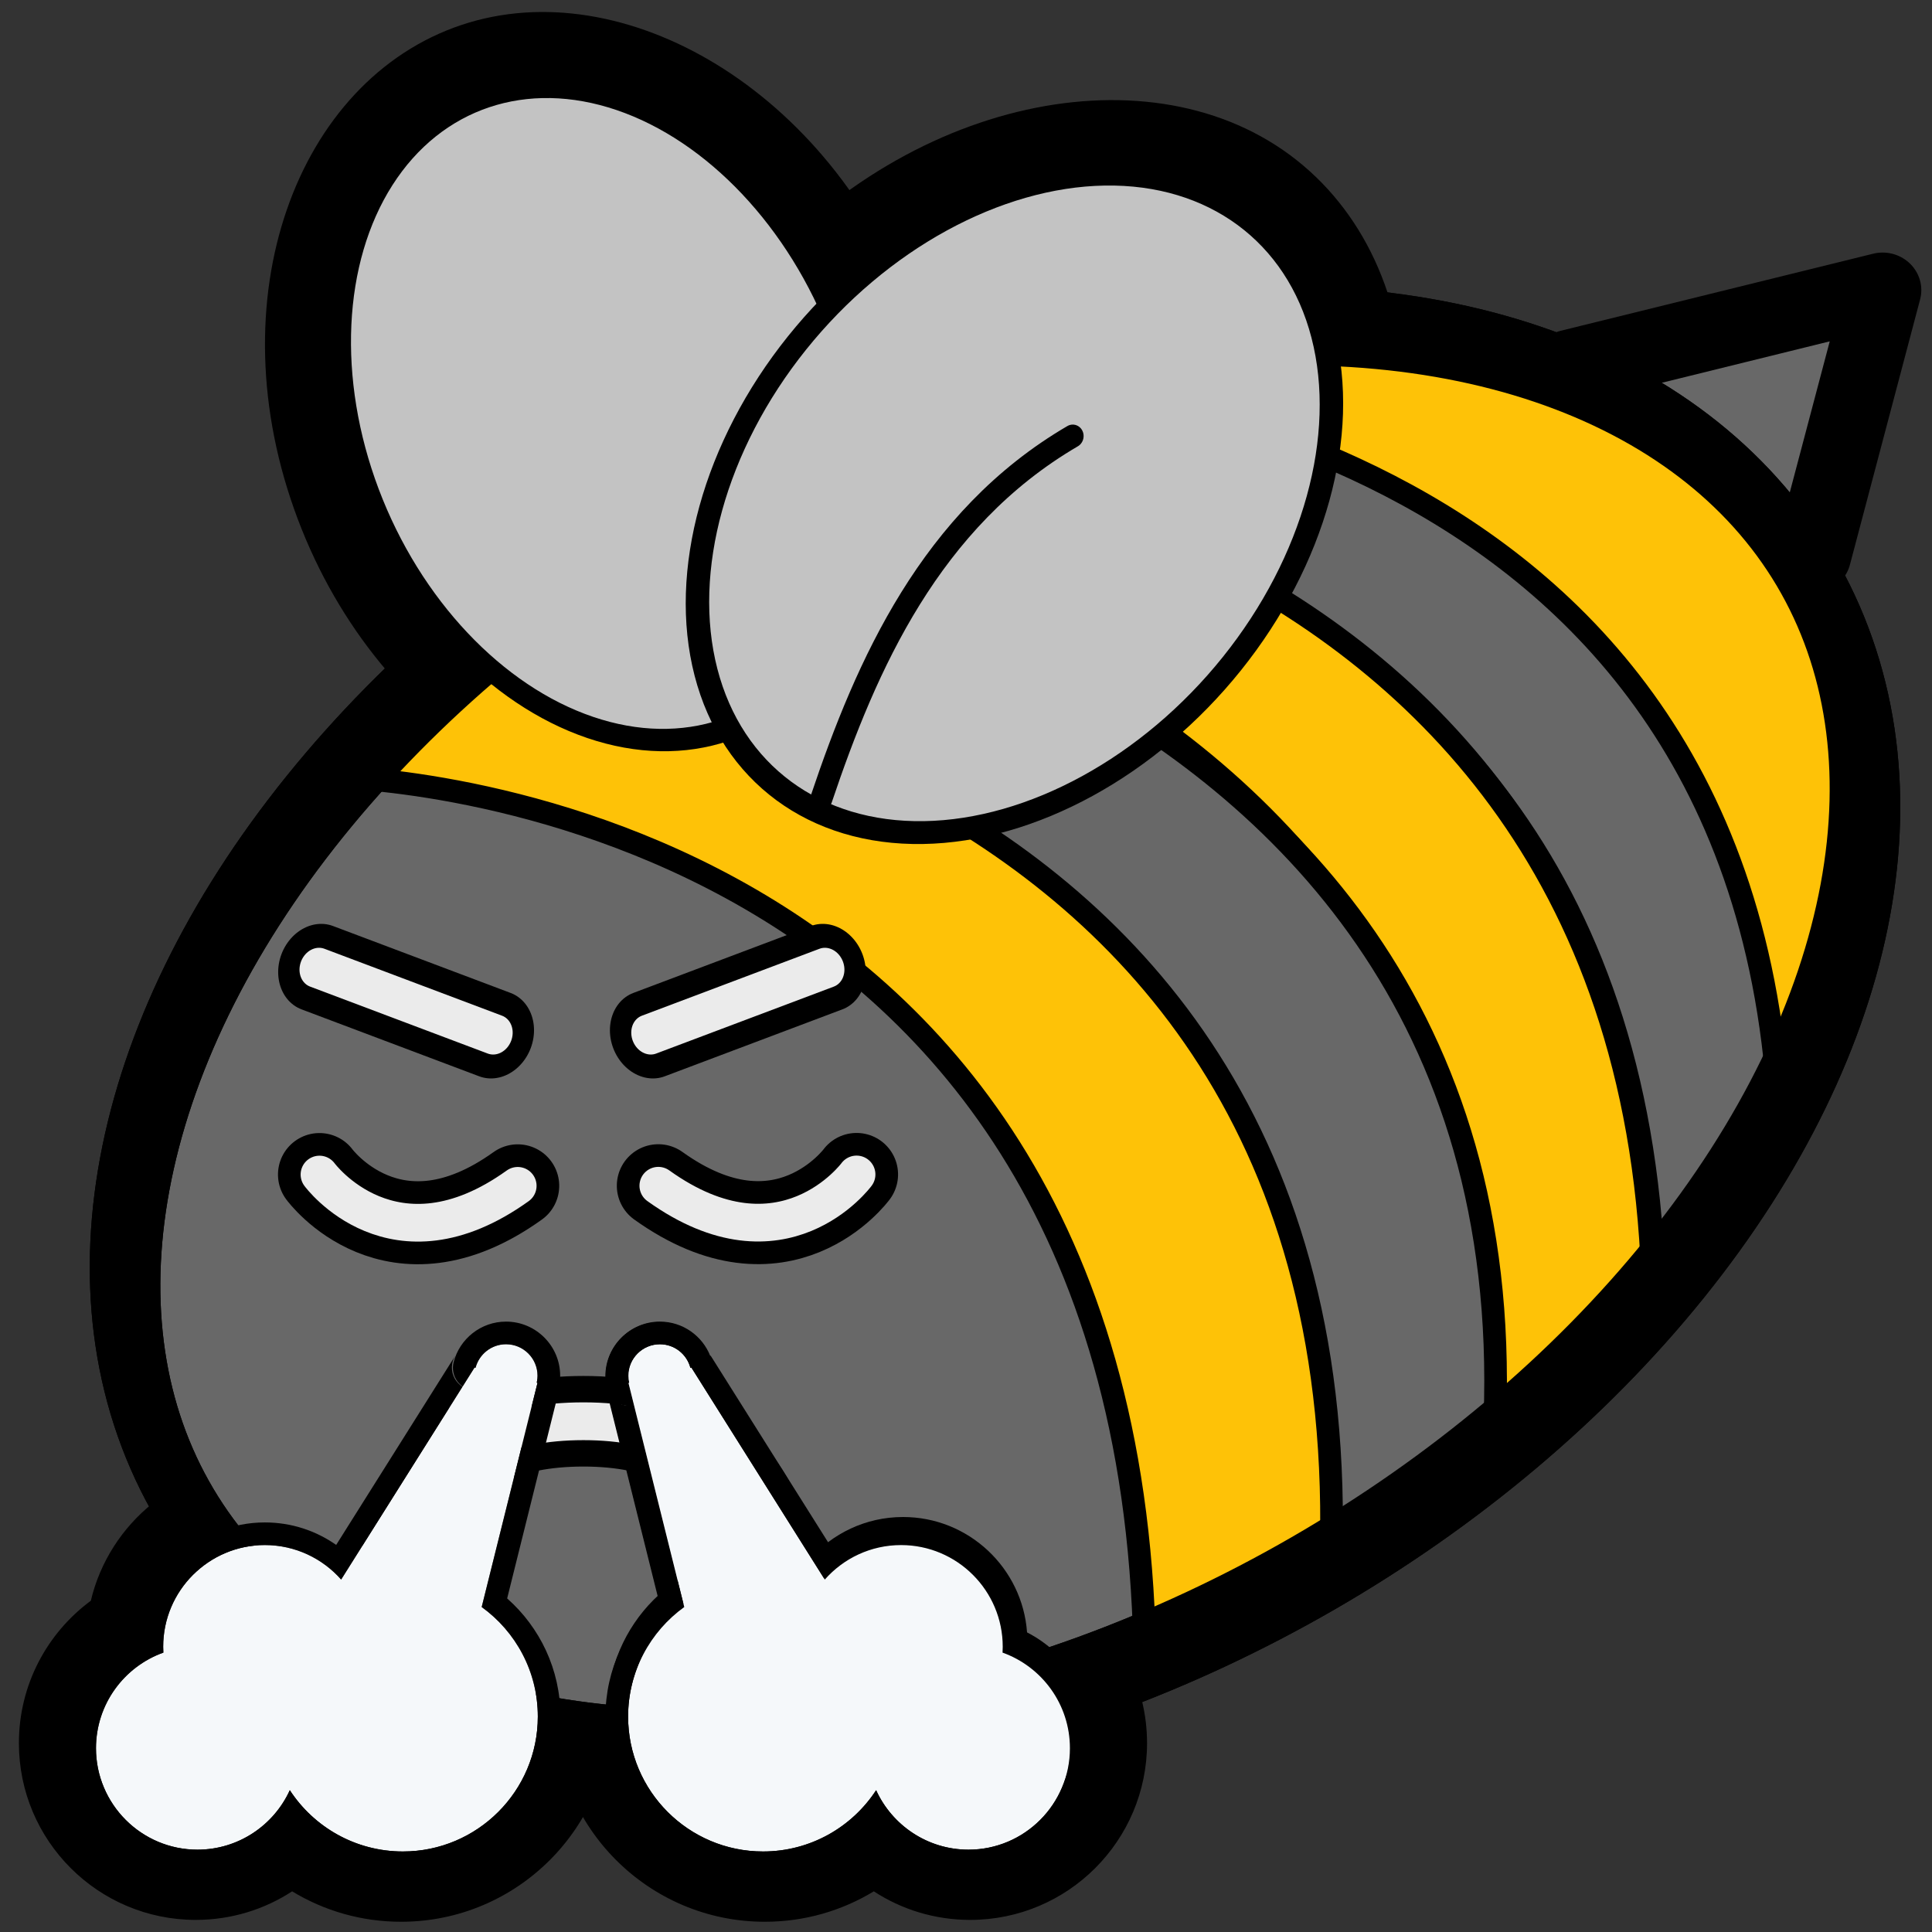 <?xml version="1.0" encoding="UTF-8" standalone="no"?>
<!DOCTYPE svg PUBLIC "-//W3C//DTD SVG 1.1//EN" "http://www.w3.org/Graphics/SVG/1.1/DTD/svg11.dtd">
<svg width="100%" height="100%" viewBox="0 0 256 256" version="1.1" xmlns="http://www.w3.org/2000/svg" xmlns:xlink="http://www.w3.org/1999/xlink" xml:space="preserve" xmlns:serif="http://www.serif.com/" style="fill-rule:evenodd;clip-rule:evenodd;stroke-linecap:round;stroke-linejoin:round;stroke-miterlimit:1.5;">
    <rect x="0" y="0" width="256" height="256" fill="#333333" stroke="none"/>
    <g transform="matrix(1,0,0,1,-562,-1405)">
        <g id="blobbee_hmph" transform="matrix(1,0,0,1,562,1405)">
            <rect x="0" y="0" width="256" height="256" style="fill:none;"/>
            <g id="Sting" transform="matrix(0.783,0.14,-0.136,0.759,67.23,-21.11)">
                <path d="M189.771,56.854L238.765,34.355L235.05,81.388" style="fill:rgb(104,104,104);stroke:black;stroke-width:12.77px;"/>
            </g>
            <g id="Left-puff-outline" serif:id="Left puff outline" transform="matrix(1.075,0,0,1.075,-605.573,-1664.5)">
                <path d="M617.24,1706.88C619.456,1702.47 624.018,1699.44 629.283,1699.44C636.719,1699.44 642.755,1705.48 642.755,1712.91C642.755,1713.92 642.643,1714.91 642.431,1715.85L633.495,1723.02C633.47,1723.1 633.456,1723.15 633.456,1723.15L642.48,1716.1L635.024,1746.03C637.352,1749.92 638.69,1754.47 638.69,1759.32C638.69,1773.63 627.073,1785.25 612.765,1785.25C607.849,1785.25 603.25,1783.88 599.332,1781.5C595.914,1783.73 591.832,1785.02 587.451,1785.02C575.421,1785.02 565.653,1775.26 565.653,1763.23C565.653,1756.03 569.143,1749.65 574.519,1745.68C576.798,1736.06 585.449,1728.9 595.759,1728.9C598.176,1728.9 600.503,1729.29 602.677,1730.02L617.24,1706.88C615.437,1709.74 615.333,1713.36 616.97,1716.33C617.744,1717.73 618.849,1718.88 620.158,1719.7L605.55,1742.91C603.253,1740.04 599.72,1738.2 595.759,1738.2C588.845,1738.2 583.231,1743.81 583.231,1750.73C583.231,1750.97 583.238,1751.21 583.252,1751.45C578.417,1753.18 574.952,1757.8 574.952,1763.23C574.952,1770.12 580.553,1775.72 587.451,1775.72C592.506,1775.72 596.864,1772.72 598.832,1768.39C601.801,1772.94 606.934,1775.95 612.765,1775.95C621.941,1775.95 629.391,1768.5 629.391,1759.32C629.391,1754.96 627.704,1750.98 624.947,1748.01L633.456,1713.85L633.356,1713.83C633.422,1713.53 633.456,1713.23 633.456,1712.91C633.456,1710.61 631.586,1708.74 629.283,1708.74C627.343,1708.74 625.711,1710.07 625.244,1711.86L625.11,1711.83L620.181,1719.66C619.314,1719.1 618.536,1718.39 617.888,1717.55C616.127,1715.27 615.52,1712.31 616.245,1709.52C616.485,1708.6 616.82,1707.71 617.24,1706.88Z"/>
            </g>
            <g id="Right-puff-outline" serif:id="Right puff outline" transform="matrix(-1.075,0,0,1.075,760.066,-1664.5)">
                <path d="M617.24,1706.88C617.24,1706.88 602.677,1730.02 602.677,1730.02C600.503,1729.29 598.176,1728.9 595.759,1728.9C585.449,1728.9 576.798,1736.06 574.519,1745.68C569.143,1749.65 565.653,1756.03 565.653,1763.23C565.653,1775.26 575.421,1785.02 587.451,1785.02C591.832,1785.02 595.914,1783.73 599.332,1781.5C603.25,1783.88 607.849,1785.25 612.765,1785.25C627.073,1785.25 638.69,1773.63 638.69,1759.32C638.69,1754.47 637.352,1749.92 635.024,1746.03L642.48,1716.1C641.447,1720.24 637.726,1723.15 633.456,1723.15L633.455,1723.13C637.768,1723.08 641.489,1720.07 642.431,1715.85C642.643,1714.91 642.755,1713.92 642.755,1712.91C642.755,1705.48 636.719,1699.44 629.283,1699.44C624.018,1699.44 619.456,1702.47 617.24,1706.88ZM633.429,1712.44C633.63,1708.23 634.186,1704.46 635.547,1704.79C646.52,1707.45 634.641,1721.63 633.45,1723.02C633.423,1722.39 633.314,1719.64 633.33,1716.46C633.725,1715.76 634.035,1715.01 634.244,1714.2C634.066,1714.88 633.753,1715.51 633.333,1716.05C633.338,1715.45 633.348,1714.84 633.364,1714.22L624.947,1748.01C627.704,1750.98 629.391,1754.96 629.391,1759.32C629.391,1768.5 621.941,1775.95 612.765,1775.95C606.934,1775.95 601.801,1772.94 598.832,1768.39C596.864,1772.72 592.506,1775.72 587.451,1775.72C580.553,1775.72 574.952,1770.12 574.952,1763.23C574.952,1757.8 578.417,1753.18 583.252,1751.45C583.238,1751.21 583.231,1750.97 583.231,1750.73C583.231,1743.81 588.845,1738.2 595.759,1738.2C599.72,1738.2 603.253,1740.04 605.55,1742.91L625.11,1711.83L625.147,1711.84C625.281,1707.11 625.791,1702.43 627.302,1702.79C631.5,1703.81 632.353,1706.51 631.74,1709.54C632.659,1710.21 633.293,1711.25 633.429,1712.44ZM633.375,1713.83C633.376,1713.79 633.377,1713.76 633.379,1713.72C633.372,1713.76 633.364,1713.79 633.356,1713.83L633.375,1713.83Z"/>
            </g>
            <g id="Body" transform="matrix(0.994,-0.574,0.761,1.283,-120.17,92.605)">
                <ellipse cx="168.926" cy="110.515" rx="107.942" ry="55.376" style="fill:rgb(104,104,104);stroke:black;stroke-width:7.47px;"/>
            </g>
            <g id="Wings-outline" serif:id="Wings outline" transform="matrix(0.96,0.127,-0.127,0.96,7.569,-6.443)">
                <g transform="matrix(1.177,-0.575,0.651,1.214,-55.893,35.953)">
                    <path d="M87.433,14.046C105.289,14.046 121.064,31.835 121.064,54.906C121.064,78.317 104.954,96.336 86.833,96.336C68.977,96.336 53.202,78.546 53.202,55.475C53.202,32.064 69.312,14.046 87.433,14.046ZM87.133,21.55C72.762,21.55 61.095,36.624 61.095,55.191C61.095,73.758 72.762,88.832 87.133,88.832C101.504,88.832 113.171,73.758 113.171,55.191C113.171,36.624 101.504,21.55 87.133,21.55Z"/>
                </g>
                <g transform="matrix(1.243,0.685,-0.776,1.283,74.269,-72.812)">
                    <path d="M86.838,14.653C104.667,14.653 120.454,32.436 120.454,55.47C120.454,78.17 104.998,95.729 87.428,95.729C69.599,95.729 53.812,77.946 53.812,54.911C53.812,32.211 69.268,14.653 86.838,14.653ZM87.133,21.55C72.762,21.55 61.095,36.624 61.095,55.191C61.095,73.758 72.762,88.832 87.133,88.832C101.504,88.832 113.171,73.758 113.171,55.191C113.171,36.624 101.504,21.55 87.133,21.55Z"/>
                </g>
            </g>
            <g id="Stripes" transform="matrix(1,0,0,1,4.427,10.012)">
                <g transform="matrix(1,-7.43708e-18,-7.43708e-18,1,92.346,-63.841)">
                    <path d="M37.588,107.021C36.302,108.044 130.102,103.736 138.911,199.269C185.818,73.536 38.054,97.55 37.588,107.021Z" style="fill:rgb(254,194,7);stroke:black;stroke-width:3px;"/>
                </g>
                <g transform="matrix(1,-7.43708e-18,-7.43708e-18,1,73.491,-52.642)">
                    <path d="M157.766,189.064C152.141,96.884 58.714,94.709 59.225,91.972L24.408,104.867C24.408,104.867 137.219,103.115 141.236,211.738L154.889,190.72" style="fill:rgb(104,104,104);stroke:black;stroke-width:3px;"/>
                </g>
                <g transform="matrix(1,-7.43708e-18,-7.43708e-18,1,55.573,-39.821)">
                    <path d="M138.184,221.282L158.96,198.917C155.015,90.156 39.958,88.264 39.959,88.304L21.516,99.184C21.345,99.215 140.506,108.796 138.184,221.282Z" style="fill:rgb(254,194,7);stroke:black;stroke-width:3px;"/>
                </g>
                <g transform="matrix(1,-7.43708e-18,-7.43708e-18,1,25.979,-19.002)">
                    <path d="M52.67,78.448L32.777,93.969C32.777,93.969 147.14,105.355 145.924,216.369L167.401,201.973C175.368,91.857 51.46,79.379 49.702,80.764" style="fill:rgb(104,104,104);stroke:black;stroke-width:3px;"/>
                </g>
                <g transform="matrix(1,-7.43708e-18,-7.43708e-18,1,-0.424,-0.546)">
                    <path d="M54.907,77.629L39.992,93.485C39.992,93.485 145.269,94.435 147.67,208.921L172.327,197.913C176.533,83.454 58.325,78.845 54.907,77.629Z" style="fill:rgb(254,194,7);stroke:black;stroke-width:3px;"/>
                </g>
            </g>
            <g id="Body-outline" serif:id="Body outline" transform="matrix(0.994,-0.574,0.761,1.283,-120.17,92.605)">
                <ellipse cx="168.926" cy="110.515" rx="107.942" ry="55.376" style="fill:none;stroke:black;stroke-width:7.47px;"/>
            </g>
            <g id="Wings" transform="matrix(0.96,0.127,-0.127,0.96,7.569,-6.443)">
                <g id="Back-wing" serif:id="Back wing" transform="matrix(1.177,-0.575,0.651,1.214,-55.893,35.953)">
                    <ellipse cx="87.133" cy="55.191" rx="26.038" ry="33.641" style="fill:rgb(195,195,195);stroke:black;stroke-width:2.26px;"/>
                </g>
                <g id="Front-wing" serif:id="Front wing" transform="matrix(0.947,0,0,0.999,5.868,0.314)">
                    <g id="Front-wing-main" serif:id="Front wing main" transform="matrix(1.313,0.686,-0.82,1.284,72.244,-73.198)">
                        <ellipse cx="87.133" cy="55.191" rx="26.038" ry="33.641" style="fill:rgb(195,195,195);stroke:black;stroke-width:2.17px;"/>
                    </g>
                    <path id="Front-wing-line" serif:id="Front wing line" d="M119.334,101.013C123.249,82.03 129.669,61.104 148.451,47.276" style="fill:none;stroke:black;stroke-width:3.18px;"/>
                </g>
            </g>
            <g id="Face" transform="matrix(1,0,0,1,-3.895,1.368)">
                <g id="Mouth" transform="matrix(1.841,0,0,1.841,-647.785,-1439.27)">
                    <path d="M383.199,891.402C383.199,891.402 384.509,883.338 395.974,883.338C407.439,883.338 408.8,891.53 408.8,891.53" style="fill:none;stroke:black;stroke-width:6.52px;stroke-miterlimit:2;"/>
                    <path d="M383.199,891.402C383.199,891.402 384.509,883.338 395.974,883.338C407.439,883.338 408.8,891.53 408.8,891.53" style="fill:none;stroke:rgb(235,235,235);stroke-width:2.72px;"/>
                </g>
                <g id="Eyes" transform="matrix(1,0,0,1,0,-4.5)">
                    <g id="Right-eye" serif:id="Right eye" transform="matrix(-0.82,-0.174,-0.174,0.82,244.572,121.344)">
                        <path d="M139.15,75.147C139.15,75.147 147.255,93.107 169.433,83.396" style="fill:none;stroke:black;stroke-width:13.12px;stroke-miterlimit:2;"/>
                        <path d="M139.15,75.147C139.15,75.147 147.255,93.107 169.433,83.396" style="fill:none;stroke:rgb(235,235,235);stroke-width:5.96px;"/>
                    </g>
                    <g id="Left-eye" serif:id="Left eye" transform="matrix(0.82,-0.174,0.174,0.82,-80.951,121.357)">
                        <path d="M139.15,75.147C139.15,75.147 147.255,93.107 169.433,83.396" style="fill:none;stroke:black;stroke-width:13.12px;stroke-miterlimit:2;"/>
                        <path d="M139.15,75.147C139.15,75.147 147.255,93.107 169.433,83.396" style="fill:none;stroke:rgb(235,235,235);stroke-width:5.96px;"/>
                    </g>
                </g>
                <g id="Right-eye1" serif:id="Right eye" transform="matrix(-0.804,-0.303,-0.353,0.936,436.439,-679.053)">
                    <path d="M64.993,891.53L94.272,891.53" style="fill:none;stroke:black;stroke-width:11.8px;stroke-miterlimit:2;"/>
                    <path d="M64.993,891.53L94.272,891.53" style="fill:none;stroke:rgb(235,235,235);stroke-width:5.36px;"/>
                </g>
                <g id="Right-eye2" serif:id="Right eye" transform="matrix(0.804,-0.303,0.353,0.936,-277.072,-679.053)">
                    <path d="M64.993,891.53L94.272,891.53" style="fill:none;stroke:black;stroke-width:11.8px;stroke-miterlimit:2;"/>
                    <path d="M64.993,891.53L94.272,891.53" style="fill:none;stroke:rgb(235,235,235);stroke-width:5.36px;"/>
                </g>
            </g>
            <g transform="matrix(1,0,0,1,-562.231,-1530.62)">
                <g id="Left-puff" serif:id="Left puff">
                    <path d="M626.057,1743.56C630.561,1746.81 633.495,1752.1 633.495,1758.07C633.495,1767.94 625.483,1775.95 615.615,1775.95C609.345,1775.95 603.825,1772.72 600.632,1767.83C598.516,1772.47 593.829,1775.71 588.393,1775.71C580.975,1775.71 574.952,1769.68 574.952,1762.27C574.952,1756.43 578.678,1751.46 583.878,1749.6C583.863,1749.35 583.855,1749.09 583.855,1748.82C583.855,1741.39 589.892,1735.35 597.327,1735.35C601.351,1735.35 604.964,1737.12 607.434,1739.92L625.11,1711.83L625.244,1711.86C625.711,1710.07 627.343,1708.74 629.283,1708.74C631.586,1708.74 633.456,1710.61 633.456,1712.91C633.456,1713.23 633.422,1713.53 633.356,1713.83L633.456,1713.85L626.057,1743.56Z" style="fill:rgb(245,248,250);"/>
                    <path d="M623.537,1714.33C623.287,1714.16 623.062,1713.94 622.871,1713.7C622.303,1712.96 622.107,1712.01 622.341,1711.11C623.143,1708.02 625.949,1705.74 629.283,1705.74C633.242,1705.74 636.456,1708.96 636.456,1712.91C636.456,1713.45 636.397,1713.98 636.284,1714.48L633.492,1716.72C633.469,1716.8 633.456,1716.85 633.456,1716.85L636.367,1714.58L629.432,1742.42C633.763,1746.25 636.495,1751.84 636.495,1758.07C636.495,1769.6 627.139,1778.95 615.615,1778.95C609.89,1778.95 604.699,1776.64 600.925,1772.9C597.909,1776.45 593.412,1778.71 588.393,1778.71C579.319,1778.71 571.952,1771.34 571.952,1762.27C571.952,1755.89 575.588,1750.36 580.898,1747.63C581.51,1739.1 588.637,1732.35 597.327,1732.35C600.841,1732.35 604.1,1733.45 606.776,1735.33L622.571,1710.23C621.989,1711.16 621.956,1712.33 622.484,1713.28C622.734,1713.73 623.09,1714.1 623.512,1714.37L607.434,1739.92C604.964,1737.12 601.351,1735.35 597.327,1735.35C589.892,1735.35 583.855,1741.39 583.855,1748.82C583.855,1749.09 583.863,1749.35 583.878,1749.6C578.678,1751.46 574.952,1756.43 574.952,1762.27C574.952,1769.68 580.975,1775.71 588.393,1775.71C593.829,1775.71 598.516,1772.47 600.632,1767.83C603.825,1772.72 609.345,1775.95 615.615,1775.95C625.483,1775.95 633.495,1767.94 633.495,1758.07C633.495,1752.1 630.561,1746.81 626.057,1743.56L633.456,1713.85L633.356,1713.83C633.422,1713.53 633.456,1713.23 633.456,1712.91C633.456,1710.61 631.586,1708.74 629.283,1708.74C627.343,1708.74 625.711,1710.07 625.244,1711.86L625.11,1711.83L623.537,1714.33Z"/>
                </g>
            </g>
            <g id="right-puff" serif:id="right puff" transform="matrix(-1.197,0,0,1.197,239.783,-11.753)">
                <g transform="matrix(1,0,0,1,-562.231,-1530.62)">
                    <path d="M692.948,1693.55L693.032,1693.57L685.175,1725.11L669.27,1718.56L686.057,1691.88L686.169,1691.91C686.559,1690.41 687.923,1689.3 689.544,1689.3C691.469,1689.3 693.032,1690.86 693.032,1692.79C693.032,1693.05 693.003,1693.3 692.948,1693.55Z" style="fill:rgb(245,248,250);"/>
                    <path d="M683.964,1690.6L683.935,1690.55L667.148,1717.22C666.754,1717.85 666.657,1718.61 666.882,1719.32C667.107,1720.02 667.631,1720.59 668.315,1720.87L684.22,1727.43C684.894,1727.71 685.655,1727.68 686.306,1727.35C686.956,1727.02 687.432,1726.42 687.608,1725.72L695.465,1694.17C695.186,1695.29 694.183,1696.08 693.032,1696.08L693.034,1696.05C694.172,1696.02 695.145,1695.21 695.395,1694.1C695.489,1693.67 695.539,1693.24 695.539,1692.79C695.539,1689.48 692.853,1686.79 689.544,1686.79C687.009,1686.79 684.839,1688.37 683.964,1690.6ZM692.948,1693.55L693.032,1693.57L685.175,1725.11L669.27,1718.56L686.057,1691.88L686.169,1691.91C686.559,1690.41 687.923,1689.3 689.544,1689.3C691.469,1689.3 693.032,1690.86 693.032,1692.79C693.032,1693.05 693.003,1693.3 692.948,1693.55Z"/>
                </g>
                <g transform="matrix(1.075,0,0,1.075,-610.789,-1662.2)">
                    <path d="M664.096,1739.15C662.451,1742.76 658.809,1745.28 654.585,1745.28C648.82,1745.28 644.14,1740.6 644.14,1734.83C644.14,1730.3 647.035,1726.43 651.076,1724.99C651.064,1724.79 651.059,1724.59 651.059,1724.38C651.059,1718.61 655.75,1713.92 661.528,1713.92C665.236,1713.92 668.496,1715.85 670.357,1718.76C672.013,1718.06 673.832,1717.68 675.74,1717.68C683.409,1717.68 689.635,1723.9 689.635,1731.57C689.635,1739.24 683.409,1745.47 675.74,1745.47C670.867,1745.47 666.577,1742.95 664.096,1739.15Z" style="fill:rgb(225,232,237);"/>
                    <path d="M648.76,1723.46C644.634,1725.58 641.808,1729.88 641.808,1734.83C641.808,1741.88 647.533,1747.61 654.585,1747.61C658.485,1747.61 661.98,1745.86 664.324,1743.1C667.256,1746 671.29,1747.8 675.74,1747.8C684.695,1747.8 691.966,1740.53 691.966,1731.57C691.966,1722.62 684.695,1715.35 675.74,1715.35C674.161,1715.35 672.634,1715.57 671.191,1715.99C668.844,1713.29 665.384,1711.58 661.528,1711.58C654.775,1711.58 649.236,1716.83 648.76,1723.46ZM664.096,1739.15C662.451,1742.76 658.809,1745.28 654.585,1745.28C648.82,1745.28 644.14,1740.6 644.14,1734.83C644.14,1730.3 647.035,1726.43 651.076,1724.99C651.064,1724.79 651.059,1724.59 651.059,1724.38C651.059,1718.61 655.75,1713.92 661.528,1713.92C665.236,1713.92 668.496,1715.85 670.357,1718.76C672.013,1718.06 673.832,1717.68 675.74,1717.68C683.409,1717.68 689.635,1723.9 689.635,1731.57C689.635,1739.24 683.409,1745.47 675.74,1745.47C670.867,1745.47 666.577,1742.95 664.096,1739.15Z"/>
                </g>
            </g>
            <g transform="matrix(1,0,0,1,-562.231,-1530.62)">
                <g id="right-puff1" serif:id="right puff">
                    <path d="M652.897,1743.56L645.498,1713.85L645.598,1713.83C645.532,1713.53 645.498,1713.23 645.498,1712.91C645.498,1710.61 647.368,1708.74 649.671,1708.74C651.611,1708.74 653.243,1710.07 653.71,1711.86L653.844,1711.83L671.52,1739.92C673.99,1737.12 677.603,1735.35 681.627,1735.35C689.062,1735.35 695.099,1741.39 695.099,1748.82C695.099,1749.09 695.091,1749.35 695.076,1749.6C700.276,1751.46 704.002,1756.43 704.002,1762.27C704.002,1769.68 697.979,1775.71 690.561,1775.71C685.125,1775.71 680.438,1772.47 678.322,1767.83C675.13,1772.72 669.609,1775.95 663.339,1775.95C653.471,1775.95 645.459,1767.94 645.459,1758.07C645.459,1752.1 648.393,1746.81 652.897,1743.56Z" style="fill:rgb(245,248,250);"/>
                    <path d="M645.498,1716.85L645.495,1716.83C644.134,1716.78 642.969,1715.82 642.67,1714.48C642.558,1713.98 642.498,1713.45 642.498,1712.91C642.498,1708.96 645.712,1705.74 649.671,1705.74C652.705,1705.74 655.301,1707.63 656.349,1710.3L656.383,1710.23C656.383,1710.23 672.178,1735.33 672.178,1735.33C674.854,1733.45 678.113,1732.35 681.627,1732.35C690.317,1732.35 697.444,1739.1 698.056,1747.63C703.366,1750.36 707.002,1755.89 707.002,1762.27C707.002,1771.34 699.635,1778.71 690.561,1778.71C685.542,1778.71 681.045,1776.45 678.029,1772.9C674.255,1776.64 669.064,1778.95 663.339,1778.95C651.815,1778.95 642.459,1769.6 642.459,1758.07C642.459,1751.84 645.191,1746.25 649.522,1742.42L642.587,1714.58C642.92,1715.91 644.12,1716.85 645.498,1716.85ZM652.897,1743.56C648.393,1746.81 645.459,1752.1 645.459,1758.07C645.459,1767.94 653.471,1775.95 663.339,1775.95C669.609,1775.95 675.13,1772.72 678.322,1767.83C680.438,1772.47 685.125,1775.71 690.561,1775.71C697.979,1775.71 704.002,1769.68 704.002,1762.27C704.002,1756.43 700.276,1751.46 695.076,1749.6C695.091,1749.35 695.099,1749.09 695.099,1748.82C695.099,1741.39 689.062,1735.35 681.627,1735.35C677.603,1735.35 673.99,1737.12 671.52,1739.92L653.844,1711.83L653.71,1711.86C653.243,1710.07 651.611,1708.74 649.671,1708.74C647.368,1708.74 645.498,1710.61 645.498,1712.91C645.498,1713.23 645.532,1713.53 645.598,1713.83L645.498,1713.85L652.897,1743.56Z"/>
                </g>
            </g>
        </g>
    </g>
</svg>

